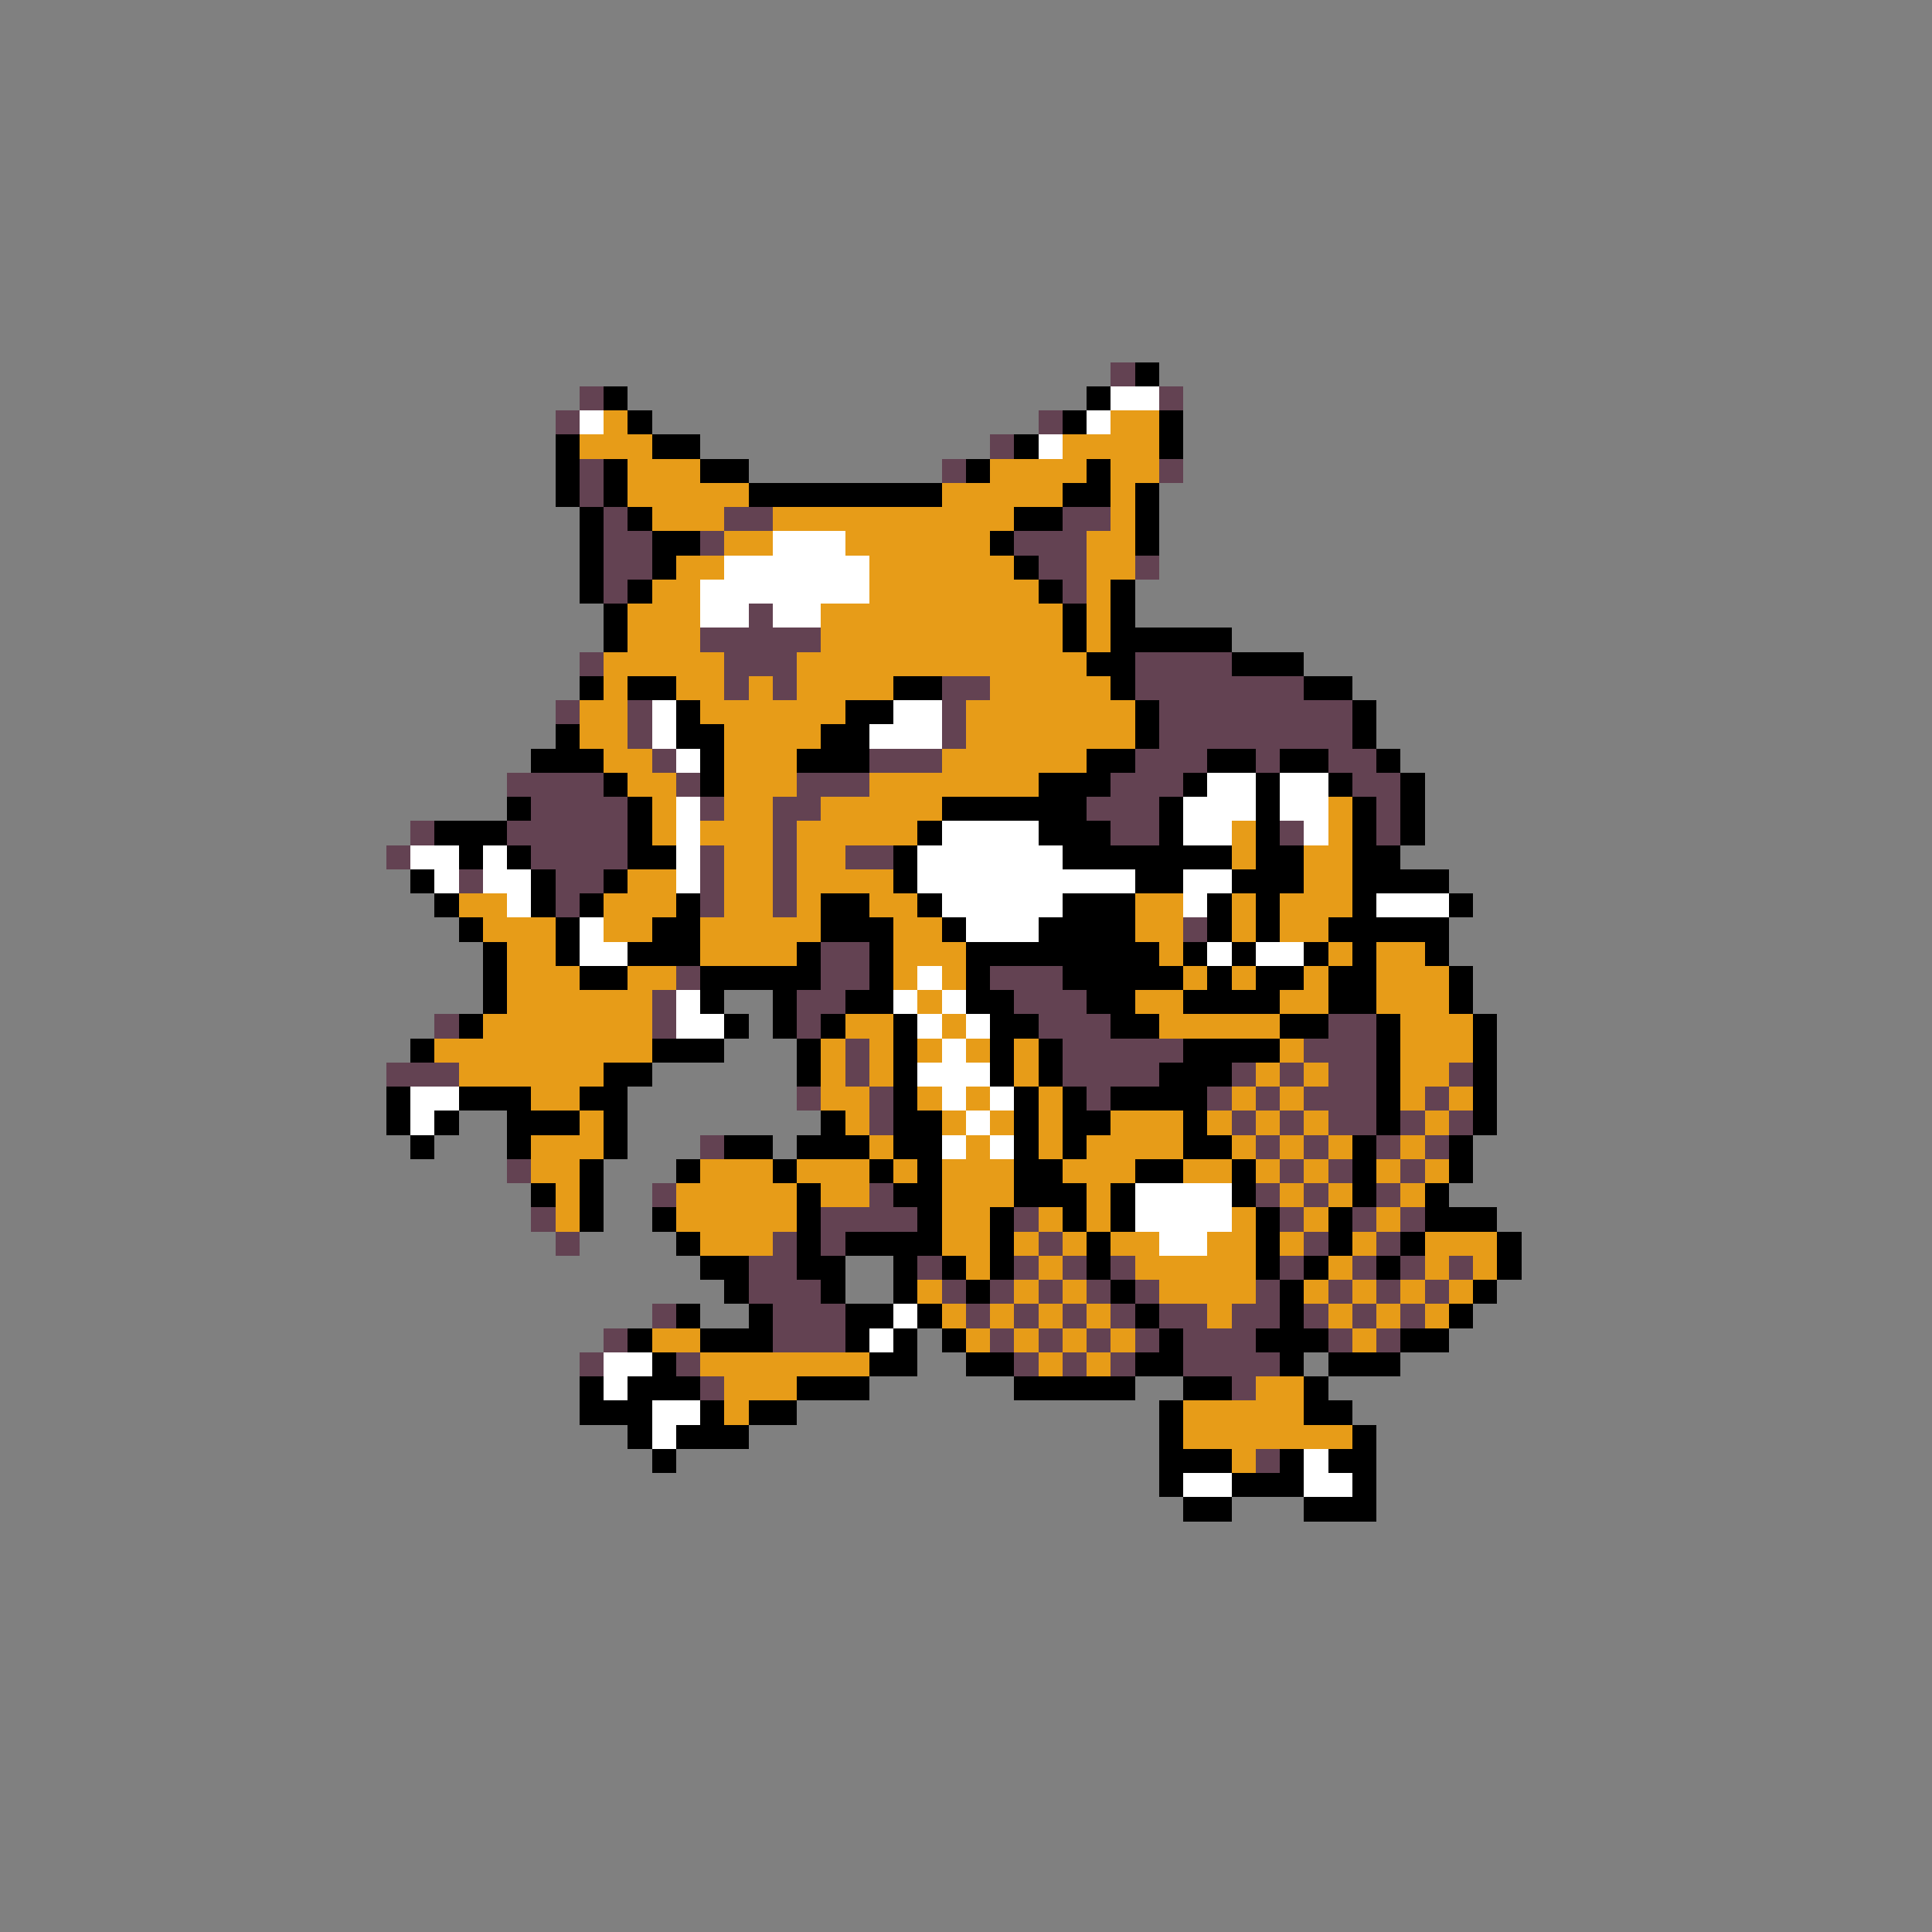 <svg xmlns="http://www.w3.org/2000/svg" viewBox="0 -0.5 80 80" shape-rendering="crispEdges">
<rect x="0" y="-0.5" width="80" height="80" fill="#808080" stroke="none"/>
<path stroke="#634252" d="M46 15h1M24 16h1M48 16h1M23 17h1M43 17h1M41 18h1M24 19h1M39 19h1M48 19h1M24 20h1M25 21h1M30 21h2M44 21h2M25 22h2M29 22h1M42 22h3M25 23h2M43 23h2M47 23h1M25 24h1M44 24h1M31 25h1M29 26h5M24 27h1M30 27h3M47 27h4M30 28h1M32 28h1M39 28h2M47 28h7M23 29h1M26 29h1M39 29h1M48 29h8M26 30h1M39 30h1M48 30h8M27 31h1M36 31h3M47 31h3M52 31h1M55 31h2M21 32h4M28 32h1M33 32h3M46 32h3M56 32h2M22 33h4M29 33h1M32 33h2M45 33h3M57 33h1M17 34h1M21 34h5M32 34h1M46 34h2M53 34h1M57 34h1M16 35h1M22 35h4M29 35h1M32 35h1M35 35h2M19 36h1M23 36h2M29 36h1M32 36h1M23 37h1M29 37h1M32 37h1M49 38h1M34 39h2M28 40h1M34 40h2M41 40h3M27 41h1M33 41h2M42 41h3M18 42h1M27 42h1M33 42h1M43 42h3M55 42h2M35 43h1M44 43h5M54 43h3M16 44h3M35 44h1M44 44h4M51 44h1M53 44h1M55 44h2M60 44h1M33 45h1M36 45h1M45 45h1M50 45h1M52 45h1M54 45h3M59 45h1M36 46h1M51 46h1M53 46h1M55 46h2M58 46h1M60 46h1M29 47h1M52 47h1M54 47h1M57 47h1M59 47h1M21 48h1M53 48h1M55 48h1M58 48h1M27 49h1M36 49h1M52 49h1M54 49h1M57 49h1M22 50h1M34 50h4M42 50h1M53 50h1M56 50h1M58 50h1M23 51h1M32 51h1M34 51h1M43 51h1M54 51h1M57 51h1M31 52h2M38 52h1M42 52h1M44 52h1M46 52h1M53 52h1M56 52h1M58 52h1M60 52h1M31 53h3M39 53h1M41 53h1M43 53h1M45 53h1M47 53h1M52 53h1M55 53h1M57 53h1M59 53h1M27 54h1M32 54h3M40 54h1M42 54h1M44 54h1M46 54h1M48 54h2M51 54h2M54 54h1M56 54h1M58 54h1M25 55h1M32 55h3M41 55h1M43 55h1M45 55h1M47 55h1M49 55h3M55 55h1M57 55h1M24 56h1M28 56h1M42 56h1M44 56h1M46 56h1M49 56h4M29 57h1M51 57h1M52 60h1" />
<path stroke="#000000" d="M47 15h1M25 16h1M45 16h1M26 17h1M44 17h1M48 17h1M23 18h1M27 18h2M42 18h1M48 18h1M23 19h1M25 19h1M29 19h2M40 19h1M45 19h1M23 20h1M25 20h1M31 20h8M44 20h2M47 20h1M24 21h1M26 21h1M42 21h2M47 21h1M24 22h1M27 22h2M41 22h1M47 22h1M24 23h1M27 23h1M42 23h1M24 24h1M26 24h1M43 24h1M46 24h1M25 25h1M44 25h1M46 25h1M25 26h1M44 26h1M46 26h5M45 27h2M51 27h3M24 28h1M26 28h2M37 28h2M46 28h1M54 28h2M28 29h1M35 29h2M47 29h1M56 29h1M23 30h1M28 30h2M34 30h2M47 30h1M56 30h1M22 31h3M29 31h1M33 31h3M45 31h2M50 31h2M53 31h2M57 31h1M25 32h1M29 32h1M43 32h3M49 32h1M52 32h1M55 32h1M58 32h1M21 33h1M26 33h1M39 33h6M48 33h1M52 33h1M56 33h1M58 33h1M18 34h3M26 34h1M38 34h1M43 34h3M48 34h1M52 34h1M56 34h1M58 34h1M19 35h1M21 35h1M26 35h2M37 35h1M44 35h7M52 35h2M56 35h2M17 36h1M22 36h1M25 36h1M37 36h1M47 36h2M51 36h3M56 36h4M18 37h1M22 37h1M24 37h1M28 37h1M34 37h2M38 37h1M44 37h3M50 37h1M52 37h1M56 37h1M60 37h1M19 38h1M23 38h1M27 38h2M34 38h3M39 38h1M43 38h4M50 38h1M52 38h1M55 38h5M20 39h1M23 39h1M26 39h3M33 39h1M36 39h1M40 39h8M49 39h1M51 39h1M54 39h1M56 39h1M59 39h1M20 40h1M24 40h2M29 40h5M36 40h1M40 40h1M44 40h5M50 40h1M52 40h2M55 40h2M60 40h1M20 41h1M29 41h1M32 41h1M35 41h2M40 41h2M45 41h2M49 41h4M55 41h2M60 41h1M19 42h1M30 42h1M32 42h1M34 42h1M37 42h1M41 42h2M46 42h2M53 42h2M57 42h1M61 42h1M17 43h1M27 43h3M33 43h1M37 43h1M41 43h1M43 43h1M49 43h4M57 43h1M61 43h1M25 44h2M33 44h1M37 44h1M41 44h1M43 44h1M48 44h3M57 44h1M61 44h1M16 45h1M19 45h3M24 45h2M37 45h1M42 45h1M44 45h1M46 45h4M57 45h1M61 45h1M16 46h1M18 46h1M21 46h3M25 46h1M34 46h1M37 46h2M42 46h1M44 46h2M49 46h1M57 46h1M61 46h1M17 47h1M21 47h1M25 47h1M30 47h2M33 47h3M37 47h2M42 47h1M44 47h1M49 47h2M56 47h1M60 47h1M24 48h1M28 48h1M32 48h1M36 48h1M38 48h1M42 48h2M47 48h2M51 48h1M56 48h1M60 48h1M22 49h1M24 49h1M33 49h1M37 49h2M42 49h3M46 49h1M51 49h1M56 49h1M59 49h1M24 50h1M27 50h1M33 50h1M38 50h1M41 50h1M44 50h1M46 50h1M52 50h1M55 50h1M59 50h3M28 51h1M33 51h1M35 51h4M41 51h1M45 51h1M52 51h1M55 51h1M58 51h1M62 51h1M29 52h2M33 52h2M37 52h1M39 52h1M41 52h1M45 52h1M52 52h1M54 52h1M57 52h1M62 52h1M30 53h1M34 53h1M37 53h1M40 53h1M46 53h1M53 53h1M61 53h1M28 54h1M31 54h1M35 54h2M38 54h1M47 54h1M53 54h1M60 54h1M26 55h1M29 55h3M35 55h1M37 55h1M39 55h1M48 55h1M52 55h3M58 55h2M27 56h1M36 56h2M40 56h2M47 56h2M53 56h1M55 56h3M24 57h1M26 57h3M33 57h3M42 57h5M49 57h2M54 57h1M24 58h3M29 58h1M31 58h2M48 58h1M54 58h2M26 59h1M28 59h3M48 59h1M56 59h1M27 60h1M48 60h3M53 60h1M55 60h2M48 61h1M51 61h3M56 61h1M49 62h2M54 62h3" />
<path stroke="#ffffff" d="M46 16h2M24 17h1M45 17h1M43 18h1M32 22h3M30 23h6M29 24h7M29 25h2M32 25h2M27 29h1M37 29h2M27 30h1M36 30h3M28 31h1M50 32h2M53 32h2M28 33h1M49 33h3M53 33h2M28 34h1M39 34h4M49 34h2M54 34h1M17 35h2M20 35h1M28 35h1M38 35h6M18 36h1M20 36h2M28 36h1M38 36h9M49 36h2M21 37h1M39 37h5M49 37h1M57 37h3M24 38h1M40 38h3M24 39h2M50 39h1M52 39h2M38 40h1M28 41h1M37 41h1M39 41h1M28 42h2M38 42h1M40 42h1M39 43h1M38 44h3M17 45h2M39 45h1M41 45h1M17 46h1M40 46h1M39 47h1M41 47h1M47 49h4M47 50h4M48 51h2M37 54h1M36 55h1M25 56h2M25 57h1M27 58h2M27 59h1M54 60h1M49 61h2M54 61h2" />
<path stroke="#e79c18" d="M25 17h1M46 17h2M24 18h3M44 18h4M26 19h3M41 19h4M46 19h2M26 20h5M39 20h5M46 20h1M27 21h3M32 21h10M46 21h1M30 22h2M35 22h6M45 22h2M28 23h2M36 23h6M45 23h2M27 24h2M36 24h7M45 24h1M26 25h3M34 25h10M45 25h1M26 26h3M34 26h10M45 26h1M25 27h5M33 27h12M25 28h1M28 28h2M31 28h1M33 28h4M41 28h5M24 29h2M29 29h6M40 29h7M24 30h2M30 30h4M40 30h7M25 31h2M30 31h3M39 31h6M26 32h2M30 32h3M36 32h7M27 33h1M30 33h2M34 33h5M55 33h1M27 34h1M29 34h3M33 34h5M51 34h1M55 34h1M30 35h2M33 35h2M51 35h1M54 35h2M26 36h2M30 36h2M33 36h4M54 36h2M19 37h2M25 37h3M30 37h2M33 37h1M36 37h2M47 37h2M51 37h1M53 37h3M20 38h3M25 38h2M29 38h5M37 38h2M47 38h2M51 38h1M53 38h2M21 39h2M29 39h4M37 39h3M48 39h1M55 39h1M57 39h2M21 40h3M26 40h2M37 40h1M39 40h1M49 40h1M51 40h1M54 40h1M57 40h3M21 41h6M38 41h1M47 41h2M53 41h2M57 41h3M20 42h7M35 42h2M39 42h1M48 42h5M58 42h3M18 43h9M34 43h1M36 43h1M38 43h1M40 43h1M42 43h1M53 43h1M58 43h3M19 44h6M34 44h1M36 44h1M42 44h1M52 44h1M54 44h1M58 44h2M22 45h2M34 45h2M38 45h1M40 45h1M43 45h1M51 45h1M53 45h1M58 45h1M60 45h1M24 46h1M35 46h1M39 46h1M41 46h1M43 46h1M46 46h3M50 46h1M52 46h1M54 46h1M59 46h1M22 47h3M36 47h1M40 47h1M43 47h1M45 47h4M51 47h1M53 47h1M55 47h1M58 47h1M22 48h2M29 48h3M33 48h3M37 48h1M39 48h3M44 48h3M49 48h2M52 48h1M54 48h1M57 48h1M59 48h1M23 49h1M28 49h5M34 49h2M39 49h3M45 49h1M53 49h1M55 49h1M58 49h1M23 50h1M28 50h5M39 50h2M43 50h1M45 50h1M51 50h1M54 50h1M57 50h1M29 51h3M39 51h2M42 51h1M44 51h1M46 51h2M50 51h2M53 51h1M56 51h1M59 51h3M40 52h1M43 52h1M47 52h5M55 52h1M59 52h1M61 52h1M38 53h1M42 53h1M44 53h1M48 53h4M54 53h1M56 53h1M58 53h1M60 53h1M39 54h1M41 54h1M43 54h1M45 54h1M50 54h1M55 54h1M57 54h1M59 54h1M27 55h2M40 55h1M42 55h1M44 55h1M46 55h1M56 55h1M29 56h7M43 56h1M45 56h1M30 57h3M52 57h2M30 58h1M49 58h5M49 59h7M51 60h1" />
</svg>